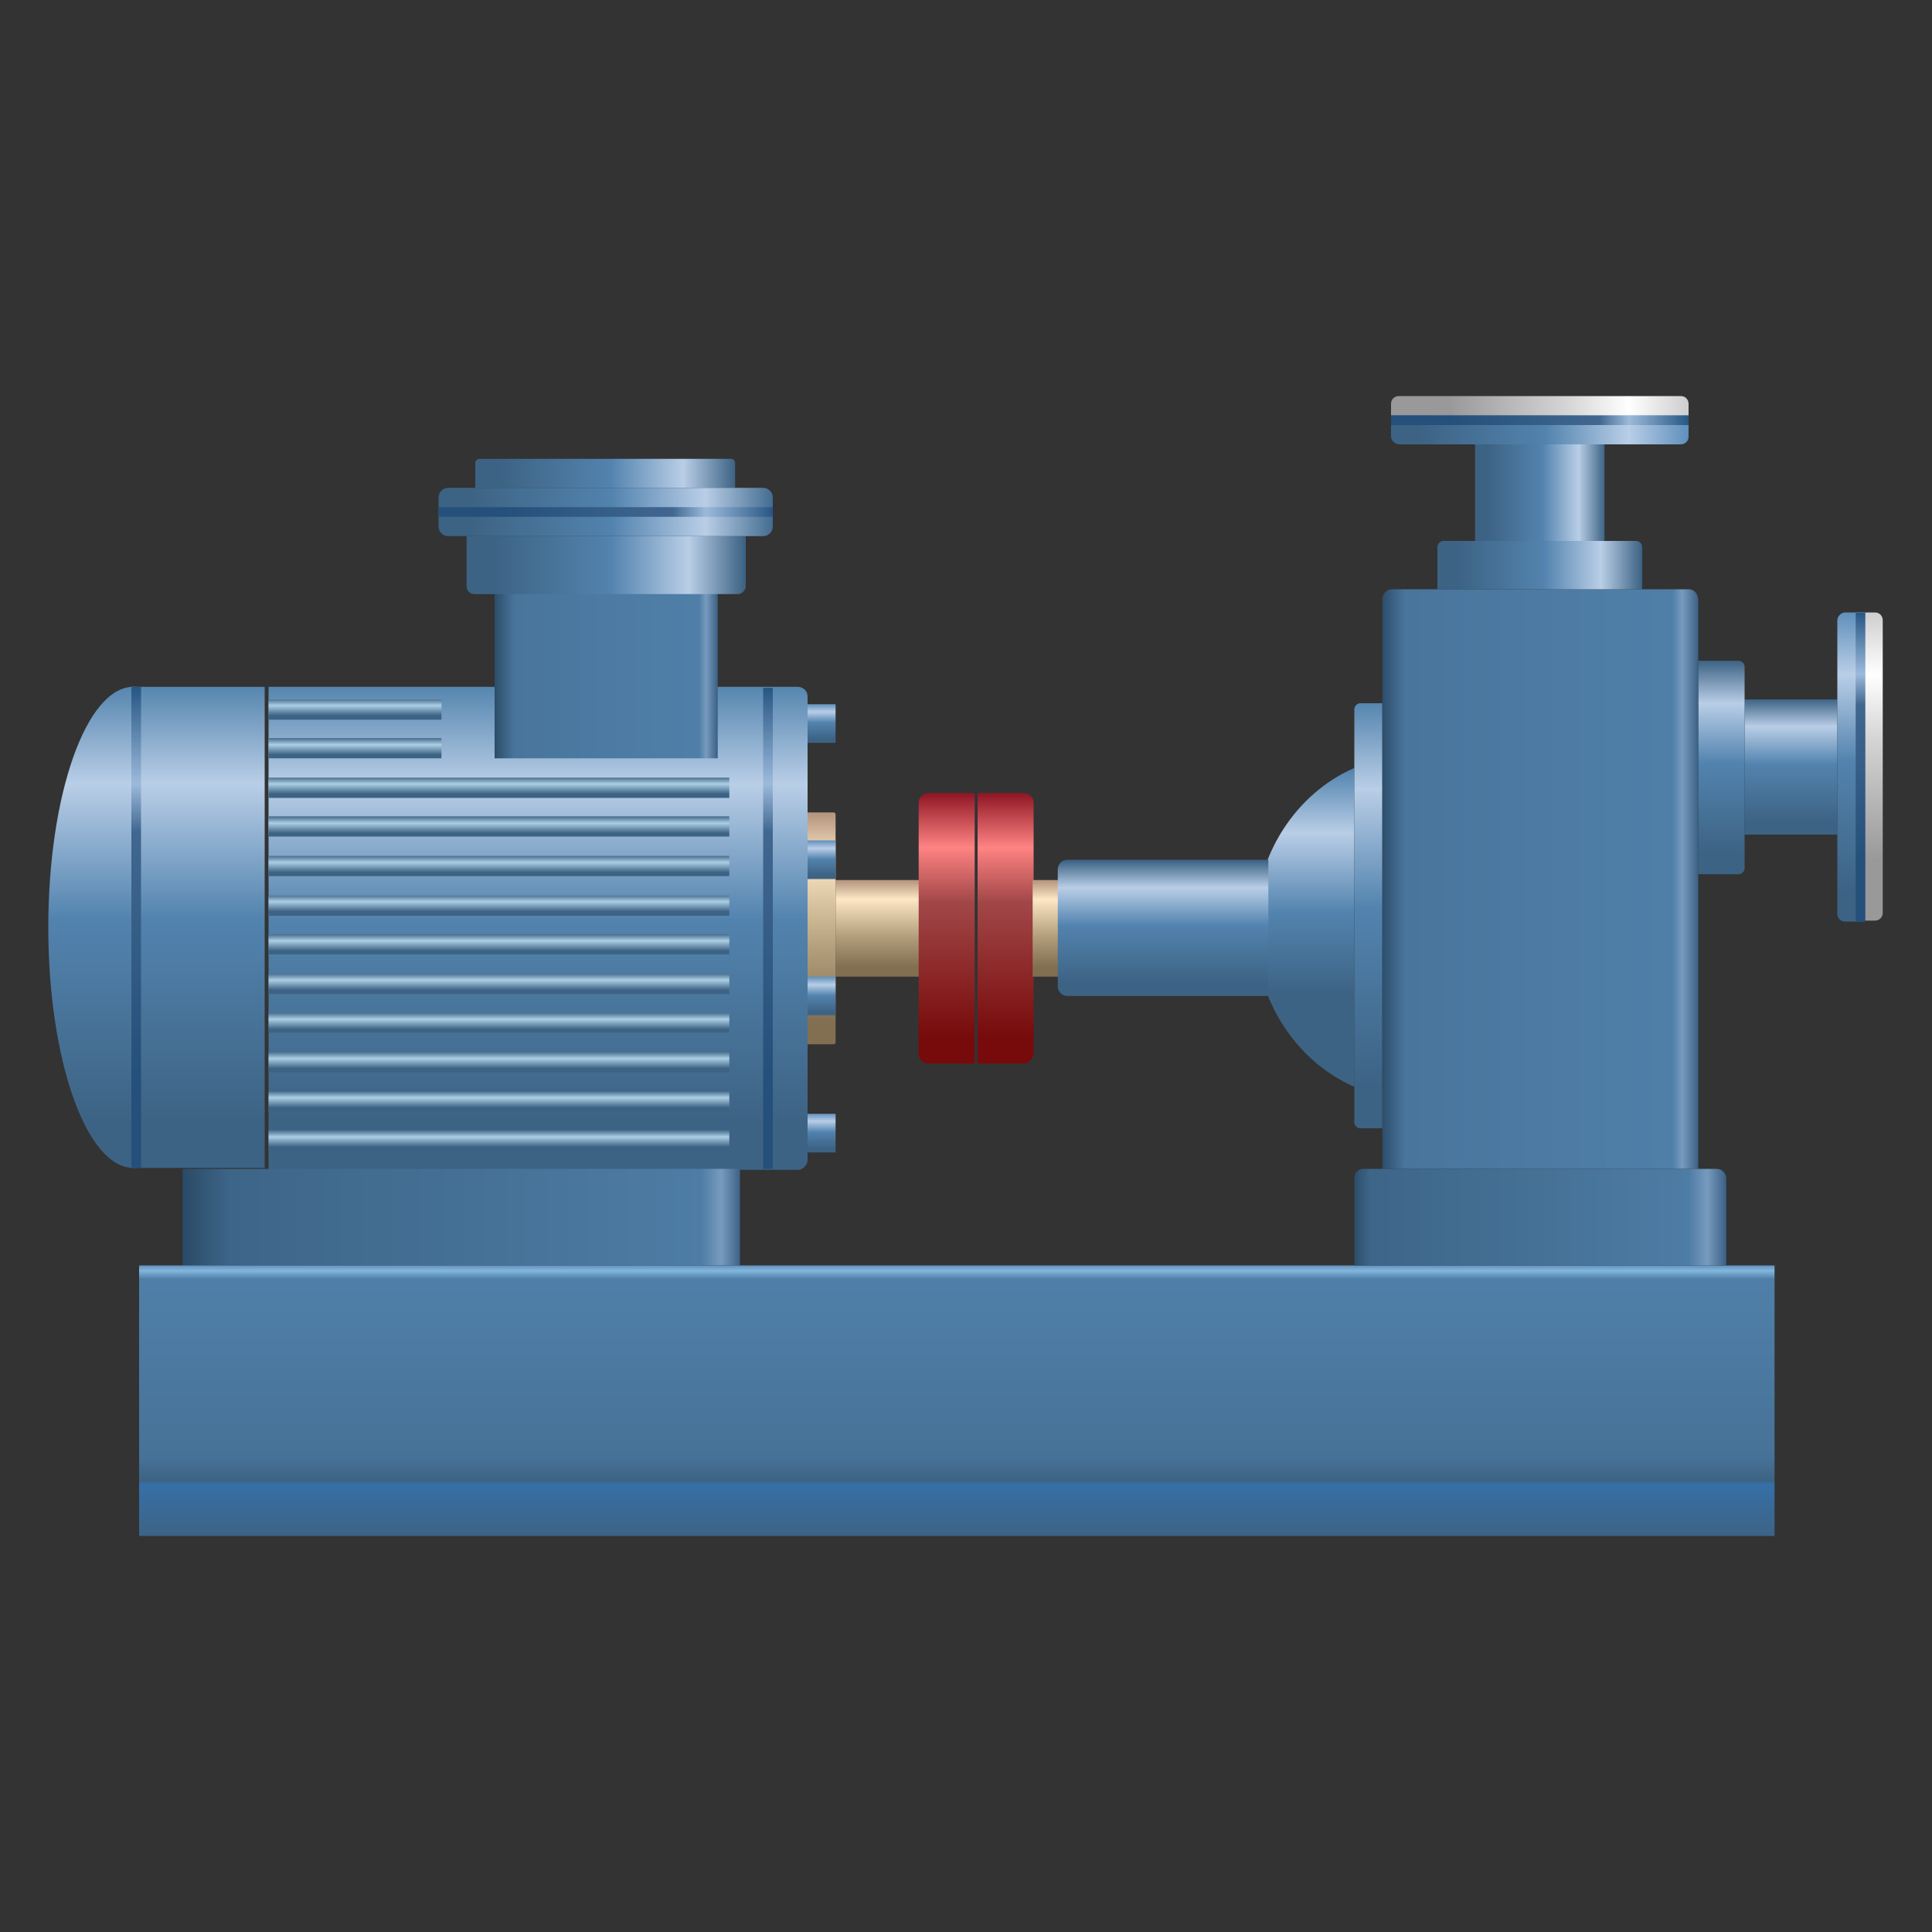 <?xml version="1.0" encoding="utf-8"?>
<!-- Generator: Adobe Illustrator 23.0.3, SVG Export Plug-In . SVG Version: 6.00 Build 0)  -->
<svg version="1.1" id="图层_1" xmlns="http://www.w3.org/2000/svg" xmlns:xlink="http://www.w3.org/1999/xlink" x="0px" y="0px"
	 viewBox="0 0 200 200" style="enable-background:new 0 0 200 200;" xml:space="preserve">
<rect x="0" y="0" width="200" height="200" fill="#333333" stroke="none"/>
<style type="text/css">
	.st0{fill:url(#SVGID_1_);}
	.st1{fill:url(#SVGID_2_);}
	.st2{fill:url(#SVGID_3_);}
	.st3{fill:url(#SVGID_4_);}
	.st4{fill:url(#SVGID_5_);}
	.st5{fill:url(#SVGID_6_);}
	.st6{fill:url(#SVGID_7_);}
	.st7{fill:url(#SVGID_8_);}
	.st8{fill:url(#SVGID_9_);}
	.st9{fill:url(#SVGID_10_);}
	.st10{fill:url(#SVGID_11_);}
	.st11{fill:url(#SVGID_12_);}
	.st12{fill:url(#SVGID_13_);}
	.st13{fill:url(#SVGID_14_);}
	.st14{fill:url(#SVGID_15_);}
	.st15{fill:url(#SVGID_16_);}
	.st16{fill:url(#SVGID_17_);}
	.st17{fill:url(#SVGID_18_);}
	.st18{fill:url(#SVGID_19_);}
	.st19{fill:url(#SVGID_20_);}
	.st20{fill:url(#SVGID_21_);}
	.st21{fill:url(#SVGID_22_);}
	.st22{fill:url(#SVGID_23_);}
	.st23{fill:url(#SVGID_24_);}
	.st24{fill:url(#SVGID_25_);}
	.st25{fill:url(#SVGID_26_);}
	.st26{fill:url(#SVGID_27_);}
	.st27{fill:url(#SVGID_28_);}
	.st28{fill:url(#SVGID_29_);}
	.st29{fill:url(#SVGID_30_);}
	.st30{fill:url(#SVGID_31_);}
	.st31{fill:url(#SVGID_32_);}
	.st32{fill:url(#SVGID_33_);}
	.st33{fill:url(#SVGID_34_);}
	.st34{fill:url(#SVGID_35_);}
	.st35{fill:url(#SVGID_36_);}
	.st36{fill:url(#SVGID_37_);}
	.st37{fill:url(#SVGID_38_);}
	.st38{fill:url(#SVGID_39_);}
	.st39{fill:url(#SVGID_40_);}
	.st40{fill:url(#SVGID_41_);}
	.st41{fill:url(#SVGID_42_);}
	.st42{fill:url(#SVGID_43_);}
	.st43{fill:url(#SVGID_44_);}
	.st44{fill:url(#SVGID_45_);}
	.st45{fill:url(#SVGID_46_);}
	.st46{fill:url(#SVGID_47_);}
	.st47{fill:url(#SVGID_48_);}
</style>
<g>
	
		<linearGradient id="SVGID_1_" gradientUnits="userSpaceOnUse" x1="148.262" y1="54.32" x2="148.262" y2="86.394" gradientTransform="matrix(-1 0 0 -1 341.819 149.822)">
		<stop  offset="0.2" style="stop-color:#999999"/>
		<stop  offset="0.6" style="stop-color:#D6D6D6"/>
		<stop  offset="0.8" style="stop-color:#FFFFFF"/>
		<stop  offset="1" style="stop-color:#CECECE"/>
	</linearGradient>
	<path class="st0" d="M192.1,63.4h2c0.5,0,0.8,0.4,0.8,0.8v30.3c0,0.5-0.4,0.8-0.8,0.8h-2V63.4z"/>
	
		<linearGradient id="SVGID_2_" gradientUnits="userSpaceOnUse" x1="156.436" y1="63.393" x2="156.436" y2="77.425" gradientTransform="matrix(-1 0 0 -1 341.819 149.822)">
		<stop  offset="0.1" style="stop-color:#3D6384"/>
		<stop  offset="0.52" style="stop-color:#5283AE"/>
		<stop  offset="0.8" style="stop-color:#B9CEE7"/>
		<stop  offset="1" style="stop-color:#3D6384"/>
	</linearGradient>
	<polygon class="st1" points="180.6,72.4 190.2,72.4 190.2,86.4 180.6,86.4 	"/>
	
		<linearGradient id="SVGID_3_" gradientUnits="userSpaceOnUse" x1="163.649" y1="59.361" x2="163.649" y2="81.411" gradientTransform="matrix(-1 0 0 -1 341.819 149.822)">
		<stop  offset="0.1" style="stop-color:#3D6384"/>
		<stop  offset="0.52" style="stop-color:#5283AE"/>
		<stop  offset="0.8" style="stop-color:#B9CEE7"/>
		<stop  offset="1" style="stop-color:#3D6384"/>
	</linearGradient>
	<path class="st2" d="M175.8,68.4h4.2c0.3,0,0.6,0.3,0.6,0.6v20.9c0,0.3-0.3,0.6-0.6,0.6h-4.2V68.4z"/>
	
		<linearGradient id="SVGID_4_" gradientUnits="userSpaceOnUse" x1="150.185" y1="54.32" x2="150.185" y2="86.394" gradientTransform="matrix(-1 0 0 -1 341.819 149.822)">
		<stop  offset="0.1" style="stop-color:#3D6384"/>
		<stop  offset="0.52" style="stop-color:#5283AE"/>
		<stop  offset="0.8" style="stop-color:#B9CEE7"/>
		<stop  offset="1" style="stop-color:#6090BC"/>
	</linearGradient>
	<path class="st3" d="M191,63.4h2v32h-2c-0.5,0-0.8-0.4-0.8-0.8V64.2C190.2,63.8,190.6,63.4,191,63.4z"/>
	
		<linearGradient id="SVGID_5_" gradientUnits="userSpaceOnUse" x1="177.052" y1="-21.194" x2="177.052" y2="10.88" gradientTransform="matrix(1 0 0 -1 15.544 74.244)">
		<stop  offset="0.2" style="stop-color:#24507B"/>
		<stop  offset="0.7" style="stop-color:#41678F"/>
		<stop  offset="0.8" style="stop-color:#9CBADB"/>
		<stop  offset="1" style="stop-color:#265683"/>
	</linearGradient>
	<rect x="192.1" y="63.4" class="st4" width="1" height="32"/>
	<linearGradient id="SVGID_6_" gradientUnits="userSpaceOnUse" x1="90.782" y1="101.113" x2="90.782" y2="91.09">
		<stop  offset="0.1" style="stop-color:#826F51"/>
		<stop  offset="0.4" style="stop-color:#B09C79"/>
		<stop  offset="0.8" style="stop-color:#FDE7C5"/>
		<stop  offset="1" style="stop-color:#B2937D"/>
	</linearGradient>
	<rect x="86.5" y="91.1" class="st5" width="8.7" height="10"/>
	<linearGradient id="SVGID_7_" gradientUnits="userSpaceOnUse" x1="85.012" y1="108.17" x2="85.012" y2="84.114">
		<stop  offset="0.1" style="stop-color:#826F51"/>
		<stop  offset="0.4" style="stop-color:#B09C79"/>
		<stop  offset="0.8" style="stop-color:#FDE7C5"/>
		<stop  offset="1" style="stop-color:#B2937D"/>
	</linearGradient>
	<path class="st6" d="M86.3,108.1h-2.7v-24h2.7c0.1,0,0.2,0.1,0.2,0.2v23.7C86.5,108,86.4,108.1,86.3,108.1z"/>
	<linearGradient id="SVGID_8_" gradientUnits="userSpaceOnUse" x1="55.68" y1="121.275" x2="55.68" y2="71.159">
		<stop  offset="0.1" style="stop-color:#3D6384"/>
		<stop  offset="0.52" style="stop-color:#5283AE"/>
		<stop  offset="0.8" style="stop-color:#B9CEE7"/>
		<stop  offset="1" style="stop-color:#5686AF"/>
	</linearGradient>
	<path class="st7" d="M82.6,121.1H27.8v-50h54.8c0.5,0,1,0.4,1,1v48C83.6,120.6,83.1,121.1,82.6,121.1z"/>
	
		<linearGradient id="SVGID_9_" gradientUnits="userSpaceOnUse" x1="283.653" y1="121.074" x2="283.653" y2="71.159" gradientTransform="matrix(-1 0 0 1 297.5 0)">
		<stop  offset="0.1" style="stop-color:#3D6384"/>
		<stop  offset="0.52" style="stop-color:#5283AE"/>
		<stop  offset="0.8" style="stop-color:#B9CEE7"/>
		<stop  offset="1" style="stop-color:#5686AF"/>
	</linearGradient>
	<ellipse class="st8" cx="13.8" cy="96" rx="8.8" ry="24.9"/>
	
		<linearGradient id="SVGID_10_" gradientUnits="userSpaceOnUse" x1="218.066" y1="121.074" x2="218.066" y2="71.159" gradientTransform="matrix(-1 0 0 1 297.5 0)">
		<stop  offset="0.2" style="stop-color:#24507B"/>
		<stop  offset="0.7" style="stop-color:#41678F"/>
		<stop  offset="0.8" style="stop-color:#9CBADB"/>
		<stop  offset="1" style="stop-color:#265683"/>
	</linearGradient>
	<rect x="79" y="71.2" class="st9" width="1" height="49.8"/>
	
		<linearGradient id="SVGID_11_" gradientUnits="userSpaceOnUse" x1="260.746" y1="57.517" x2="260.746" y2="59.591" gradientTransform="matrix(-1 0 0 -1 297.5 132)">
		<stop  offset="0.2" style="stop-color:#3D6384"/>
		<stop  offset="0.7" style="stop-color:#ACCFE5"/>
		<stop  offset="1" style="stop-color:#4F7594"/>
	</linearGradient>
	<rect x="27.8" y="72.4" class="st10" width="17.9" height="2.1"/>
	
		<linearGradient id="SVGID_12_" gradientUnits="userSpaceOnUse" x1="260.746" y1="53.457" x2="260.746" y2="55.531" gradientTransform="matrix(-1 0 0 -1 297.5 132)">
		<stop  offset="0.2" style="stop-color:#3D6384"/>
		<stop  offset="0.7" style="stop-color:#ACCFE5"/>
		<stop  offset="1" style="stop-color:#4F7594"/>
	</linearGradient>
	<rect x="27.8" y="76.4" class="st11" width="17.9" height="2.1"/>
	
		<linearGradient id="SVGID_13_" gradientUnits="userSpaceOnUse" x1="245.859" y1="49.397" x2="245.859" y2="51.471" gradientTransform="matrix(-1 0 0 -1 297.5 132)">
		<stop  offset="0.2" style="stop-color:#3D6384"/>
		<stop  offset="0.7" style="stop-color:#ACCFE5"/>
		<stop  offset="1" style="stop-color:#4F7594"/>
	</linearGradient>
	<rect x="27.8" y="80.5" class="st12" width="47.7" height="2.1"/>
	
		<linearGradient id="SVGID_14_" gradientUnits="userSpaceOnUse" x1="245.859" y1="45.337" x2="245.859" y2="47.411" gradientTransform="matrix(-1 0 0 -1 297.5 132)">
		<stop  offset="0.2" style="stop-color:#3D6384"/>
		<stop  offset="0.7" style="stop-color:#ACCFE5"/>
		<stop  offset="1" style="stop-color:#4F7594"/>
	</linearGradient>
	<rect x="27.8" y="84.5" class="st13" width="47.7" height="2.1"/>
	
		<linearGradient id="SVGID_15_" gradientUnits="userSpaceOnUse" x1="245.859" y1="41.277" x2="245.859" y2="43.351" gradientTransform="matrix(-1 0 0 -1 297.5 132)">
		<stop  offset="0.2" style="stop-color:#3D6384"/>
		<stop  offset="0.7" style="stop-color:#ACCFE5"/>
		<stop  offset="1" style="stop-color:#4F7594"/>
	</linearGradient>
	<rect x="27.8" y="88.6" class="st14" width="47.7" height="2.1"/>
	
		<linearGradient id="SVGID_16_" gradientUnits="userSpaceOnUse" x1="245.859" y1="37.217" x2="245.859" y2="39.291" gradientTransform="matrix(-1 0 0 -1 297.5 132)">
		<stop  offset="0.2" style="stop-color:#3D6384"/>
		<stop  offset="0.7" style="stop-color:#ACCFE5"/>
		<stop  offset="1" style="stop-color:#4F7594"/>
	</linearGradient>
	<rect x="27.8" y="92.7" class="st15" width="47.7" height="2.1"/>
	
		<linearGradient id="SVGID_17_" gradientUnits="userSpaceOnUse" x1="245.859" y1="33.157" x2="245.859" y2="35.23" gradientTransform="matrix(-1 0 0 -1 297.5 132)">
		<stop  offset="0.2" style="stop-color:#3D6384"/>
		<stop  offset="0.7" style="stop-color:#ACCFE5"/>
		<stop  offset="1" style="stop-color:#4F7594"/>
	</linearGradient>
	<rect x="27.8" y="96.7" class="st16" width="47.7" height="2.1"/>
	
		<linearGradient id="SVGID_18_" gradientUnits="userSpaceOnUse" x1="245.859" y1="29.097" x2="245.859" y2="31.171" gradientTransform="matrix(-1 0 0 -1 297.5 132)">
		<stop  offset="0.2" style="stop-color:#3D6384"/>
		<stop  offset="0.7" style="stop-color:#ACCFE5"/>
		<stop  offset="1" style="stop-color:#4F7594"/>
	</linearGradient>
	<rect x="27.8" y="100.8" class="st17" width="47.7" height="2.1"/>
	
		<linearGradient id="SVGID_19_" gradientUnits="userSpaceOnUse" x1="245.859" y1="25.037" x2="245.859" y2="27.11" gradientTransform="matrix(-1 0 0 -1 297.5 132)">
		<stop  offset="0.2" style="stop-color:#3D6384"/>
		<stop  offset="0.7" style="stop-color:#ACCFE5"/>
		<stop  offset="1" style="stop-color:#4F7594"/>
	</linearGradient>
	<rect x="27.8" y="104.8" class="st18" width="47.7" height="2.1"/>
	
		<linearGradient id="SVGID_20_" gradientUnits="userSpaceOnUse" x1="245.859" y1="20.977" x2="245.859" y2="23.051" gradientTransform="matrix(-1 0 0 -1 297.5 132)">
		<stop  offset="0.2" style="stop-color:#3D6384"/>
		<stop  offset="0.7" style="stop-color:#ACCFE5"/>
		<stop  offset="1" style="stop-color:#4F7594"/>
	</linearGradient>
	<rect x="27.8" y="108.9" class="st19" width="47.7" height="2.1"/>
	
		<linearGradient id="SVGID_21_" gradientUnits="userSpaceOnUse" x1="245.859" y1="16.917" x2="245.859" y2="18.99" gradientTransform="matrix(-1 0 0 -1 297.5 132)">
		<stop  offset="0.2" style="stop-color:#3D6384"/>
		<stop  offset="0.7" style="stop-color:#ACCFE5"/>
		<stop  offset="1" style="stop-color:#4F7594"/>
	</linearGradient>
	<rect x="27.8" y="113" class="st20" width="47.7" height="2.1"/>
	
		<linearGradient id="SVGID_22_" gradientUnits="userSpaceOnUse" x1="245.859" y1="12.857" x2="245.859" y2="14.93" gradientTransform="matrix(-1 0 0 -1 297.5 132)">
		<stop  offset="0.2" style="stop-color:#3D6384"/>
		<stop  offset="0.7" style="stop-color:#ACCFE5"/>
		<stop  offset="1" style="stop-color:#4F7594"/>
	</linearGradient>
	<rect x="27.8" y="117" class="st21" width="47.7" height="2.1"/>
	
		<linearGradient id="SVGID_23_" gradientUnits="userSpaceOnUse" x1="277.065" y1="121.074" x2="277.065" y2="71.159" gradientTransform="matrix(-1 0 0 1 297.5 0)">
		<stop  offset="0.1" style="stop-color:#3D6384"/>
		<stop  offset="0.52" style="stop-color:#5283AE"/>
		<stop  offset="0.8" style="stop-color:#B9CEE7"/>
		<stop  offset="1" style="stop-color:#5686AF"/>
	</linearGradient>
	<rect x="13.5" y="71.1" class="st22" width="13.9" height="49.8"/>
	
		<linearGradient id="SVGID_24_" gradientUnits="userSpaceOnUse" x1="283.46" y1="121.074" x2="283.46" y2="71.159" gradientTransform="matrix(-1 0 0 1 297.5 0)">
		<stop  offset="0.2" style="stop-color:#24507B"/>
		<stop  offset="0.7" style="stop-color:#41678F"/>
		<stop  offset="0.8" style="stop-color:#9CBADB"/>
		<stop  offset="1" style="stop-color:#265683"/>
	</linearGradient>
	<rect x="13.6" y="71.1" class="st23" width="1" height="49.8"/>
	
		<linearGradient id="SVGID_25_" gradientUnits="userSpaceOnUse" x1="140.272" y1="-3.263" x2="140.272" y2="54.991" gradientTransform="matrix(-4.489665e-11 1 1 4.489665e-11 21.687 -14.272)">
		<stop  offset="5.847346e-07" style="stop-color:#284863"/>
		<stop  offset="9.184959e-02" style="stop-color:#3D6588"/>
		<stop  offset="0.929" style="stop-color:#4D7CA4"/>
		<stop  offset="0.965" style="stop-color:#779BBE"/>
		<stop  offset="1" style="stop-color:#3B6185"/>
	</linearGradient>
	<polygon class="st24" points="18.9,131 18.9,121 76.6,121 76.6,131 	"/>
	
		<linearGradient id="SVGID_26_" gradientUnits="userSpaceOnUse" x1="173.524" y1="77.365" x2="145.256" y2="77.365" gradientTransform="matrix(-4.489665e-11 1 1 4.489665e-11 21.687 -14.272)">
		<stop  offset="2.923673e-07" style="stop-color:#3D6384"/>
		<stop  offset="0.2" style="stop-color:#366FA7"/>
		<stop  offset="0.21" style="stop-color:#3D6384"/>
		<stop  offset="0.302" style="stop-color:#477298"/>
		<stop  offset="0.95" style="stop-color:#4F7FA8"/>
		<stop  offset="0.98" style="stop-color:#83B7DD"/>
		<stop  offset="1" style="stop-color:#6090BC"/>
	</linearGradient>
	<polygon class="st25" points="14.4,159 14.4,131 183.7,131 183.7,159 	"/>
	<g>
		
			<linearGradient id="SVGID_27_" gradientUnits="userSpaceOnUse" x1="212.488" y1="76.896" x2="212.488" y2="72.887" gradientTransform="matrix(-1 0 0 1 297.5 0)">
			<stop  offset="0.1" style="stop-color:#3D6384"/>
			<stop  offset="0.52" style="stop-color:#5283AE"/>
			<stop  offset="0.8" style="stop-color:#B9CEE7"/>
			<stop  offset="1" style="stop-color:#6090BC"/>
		</linearGradient>
		<rect x="83.6" y="72.9" class="st26" width="2.9" height="4"/>
		
			<linearGradient id="SVGID_28_" gradientUnits="userSpaceOnUse" x1="212.488" y1="91.022" x2="212.488" y2="87.013" gradientTransform="matrix(-1 0 0 1 297.5 0)">
			<stop  offset="0.1" style="stop-color:#3D6384"/>
			<stop  offset="0.52" style="stop-color:#5283AE"/>
			<stop  offset="0.8" style="stop-color:#B9CEE7"/>
			<stop  offset="1" style="stop-color:#6090BC"/>
		</linearGradient>
		<rect x="83.6" y="87" class="st27" width="2.9" height="4"/>
		
			<linearGradient id="SVGID_29_" gradientUnits="userSpaceOnUse" x1="212.488" y1="105.148" x2="212.488" y2="101.138" gradientTransform="matrix(-1 0 0 1 297.5 0)">
			<stop  offset="0.1" style="stop-color:#3D6384"/>
			<stop  offset="0.52" style="stop-color:#5283AE"/>
			<stop  offset="0.8" style="stop-color:#B9CEE7"/>
			<stop  offset="1" style="stop-color:#6090BC"/>
		</linearGradient>
		<rect x="83.6" y="101.1" class="st28" width="2.9" height="4"/>
		
			<linearGradient id="SVGID_30_" gradientUnits="userSpaceOnUse" x1="212.488" y1="119.273" x2="212.488" y2="115.264" gradientTransform="matrix(-1 0 0 1 297.5 0)">
			<stop  offset="0.1" style="stop-color:#3D6384"/>
			<stop  offset="0.52" style="stop-color:#5283AE"/>
			<stop  offset="0.8" style="stop-color:#B9CEE7"/>
			<stop  offset="1" style="stop-color:#6090BC"/>
		</linearGradient>
		<rect x="83.6" y="115.3" class="st29" width="2.9" height="4"/>
	</g>
	<linearGradient id="SVGID_31_" gradientUnits="userSpaceOnUse" x1="97.994" y1="110.186" x2="97.994" y2="82.121">
		<stop  offset="0.1" style="stop-color:#770B0B"/>
		<stop  offset="0.6" style="stop-color:#A24748"/>
		<stop  offset="0.8" style="stop-color:#FF8383"/>
		<stop  offset="1" style="stop-color:#8E1624"/>
	</linearGradient>
	<path class="st30" d="M100.9,110.1h-4.8c-0.5,0-1-0.4-1-1v-26c0-0.5,0.4-1,1-1h4.8V110.1z"/>
	<linearGradient id="SVGID_32_" gradientUnits="userSpaceOnUse" x1="104.053" y1="110.186" x2="104.053" y2="82.121">
		<stop  offset="0.1" style="stop-color:#770B0B"/>
		<stop  offset="0.6" style="stop-color:#A24748"/>
		<stop  offset="0.8" style="stop-color:#FF8383"/>
		<stop  offset="1" style="stop-color:#8E1624"/>
	</linearGradient>
	<path class="st31" d="M106,110.1h-4.8v-28h4.8c0.5,0,1,0.4,1,1v26C106.9,109.6,106.5,110.1,106,110.1z"/>
	<linearGradient id="SVGID_33_" gradientUnits="userSpaceOnUse" x1="108.38" y1="101.113" x2="108.38" y2="91.09">
		<stop  offset="0.1" style="stop-color:#826F51"/>
		<stop  offset="0.4" style="stop-color:#B09C79"/>
		<stop  offset="0.8" style="stop-color:#FDE7C5"/>
		<stop  offset="1" style="stop-color:#B2937D"/>
	</linearGradient>
	<rect x="106.9" y="91.1" class="st32" width="2.9" height="10"/>
	<linearGradient id="SVGID_34_" gradientUnits="userSpaceOnUse" x1="135.051" y1="112.734" x2="135.051" y2="79.602">
		<stop  offset="0.3" style="stop-color:#3D6384"/>
		<stop  offset="0.55" style="stop-color:#5283AE"/>
		<stop  offset="0.8" style="stop-color:#B9CEE7"/>
		<stop  offset="1" style="stop-color:#5283AE"/>
	</linearGradient>
	<path class="st33" d="M140.2,79.5c-6,2.6-10.3,9-10.3,16.5c0,7.5,4.3,13.9,10.3,16.5V79.5z"/>
	<linearGradient id="SVGID_35_" gradientUnits="userSpaceOnUse" x1="141.627" y1="116.95" x2="141.627" y2="72.849">
		<stop  offset="0.1" style="stop-color:#3D6384"/>
		<stop  offset="0.52" style="stop-color:#5283AE"/>
		<stop  offset="0.8" style="stop-color:#B9CEE7"/>
		<stop  offset="1" style="stop-color:#5686AF"/>
	</linearGradient>
	<path class="st34" d="M143.1,116.8h-2.3c-0.3,0-0.6-0.3-0.6-0.6V73.4c0-0.3,0.3-0.6,0.6-0.6h2.3V116.8z"/>
	
		<linearGradient id="SVGID_36_" gradientUnits="userSpaceOnUse" x1="72.797" y1="165.613" x2="39.786" y2="165.613" gradientTransform="matrix(-1 0 0 1 215.572 -74.613)">
		<stop  offset="5.847346e-07" style="stop-color:#284863"/>
		<stop  offset="8.000000e-02" style="stop-color:#49759C"/>
		<stop  offset="0.92" style="stop-color:#4F7FA8"/>
		<stop  offset="0.95" style="stop-color:#779BBE"/>
		<stop  offset="1" style="stop-color:#3B6185"/>
	</linearGradient>
	<path class="st35" d="M144.1,61h30.7c0.6,0,1,0.5,1,1.1V121h-32.7V62C143.1,61.5,143.5,61,144.1,61z"/>
	
		<linearGradient id="SVGID_37_" gradientUnits="userSpaceOnUse" x1="75.735" y1="200.613" x2="36.898" y2="200.613" gradientTransform="matrix(-1 0 0 1 215.572 -74.613)">
		<stop  offset="5.847346e-07" style="stop-color:#284863"/>
		<stop  offset="5.000000e-02" style="stop-color:#3D6588"/>
		<stop  offset="0.9" style="stop-color:#4D7CA4"/>
		<stop  offset="0.95" style="stop-color:#779BBE"/>
		<stop  offset="1" style="stop-color:#3B6185"/>
	</linearGradient>
	<path class="st36" d="M141.1,121h36.6c0.5,0,1,0.4,1,1v9h-38.5v-9C140.2,121.4,140.6,121,141.1,121z"/>
	<linearGradient id="SVGID_38_" gradientUnits="userSpaceOnUse" x1="120.438" y1="103.129" x2="120.438" y2="89.097">
		<stop  offset="0.1" style="stop-color:#3D6384"/>
		<stop  offset="0.52" style="stop-color:#5283AE"/>
		<stop  offset="0.8" style="stop-color:#B9CEE7"/>
		<stop  offset="1" style="stop-color:#3D6384"/>
	</linearGradient>
	<path class="st37" d="M131.3,103.1h-20.8c-0.5,0-1-0.4-1-1V90c0-0.5,0.4-1,1-1h20.8V103.1z"/>
	<g>
		
			<linearGradient id="SVGID_39_" gradientUnits="userSpaceOnUse" x1="178.248" y1="106.987" x2="178.248" y2="76.142" gradientTransform="matrix(6.123234e-17 1 -1 6.123234e-17 250.893 -135.748)">
			<stop  offset="0.2" style="stop-color:#999999"/>
			<stop  offset="0.6" style="stop-color:#D6D6D6"/>
			<stop  offset="0.8" style="stop-color:#FFFFFF"/>
			<stop  offset="1" style="stop-color:#CECECE"/>
		</linearGradient>
		<path class="st38" d="M144,44v-2.2c0-0.5,0.4-0.8,0.8-0.8H174c0.5,0,0.8,0.4,0.8,0.8V44H144z"/>
		
			<linearGradient id="SVGID_40_" gradientUnits="userSpaceOnUse" x1="186.748" y1="98.262" x2="186.748" y2="84.767" gradientTransform="matrix(6.123234e-17 1 -1 6.123234e-17 250.893 -135.748)">
			<stop  offset="0.1" style="stop-color:#3D6384"/>
			<stop  offset="0.52" style="stop-color:#5283AE"/>
			<stop  offset="0.8" style="stop-color:#B9CEE7"/>
			<stop  offset="1" style="stop-color:#3D6384"/>
		</linearGradient>
		<polygon class="st39" points="152.7,56 152.7,46 166.1,46 166.1,56 		"/>
		
			<linearGradient id="SVGID_41_" gradientUnits="userSpaceOnUse" x1="194.248" y1="102.139" x2="194.248" y2="80.934" gradientTransform="matrix(6.123234e-17 1 -1 6.123234e-17 250.893 -135.748)">
			<stop  offset="0.1" style="stop-color:#3D6384"/>
			<stop  offset="0.52" style="stop-color:#5283AE"/>
			<stop  offset="0.8" style="stop-color:#B9CEE7"/>
			<stop  offset="1" style="stop-color:#3D6384"/>
		</linearGradient>
		<path class="st40" d="M148.8,61v-4.4c0-0.3,0.3-0.6,0.6-0.6h20c0.3,0,0.6,0.3,0.6,0.6V61H148.8z"/>
		
			<linearGradient id="SVGID_42_" gradientUnits="userSpaceOnUse" x1="180.248" y1="106.987" x2="180.248" y2="76.142" gradientTransform="matrix(6.123234e-17 1 -1 6.123234e-17 250.893 -135.748)">
			<stop  offset="0.1" style="stop-color:#3D6384"/>
			<stop  offset="0.52" style="stop-color:#5283AE"/>
			<stop  offset="0.8" style="stop-color:#B9CEE7"/>
			<stop  offset="1" style="stop-color:#6090BC"/>
		</linearGradient>
		<path class="st41" d="M144,45.2V43h30.8v2.2c0,0.5-0.4,0.8-0.8,0.8h-29.1C144.4,46,144,45.6,144,45.2z"/>
		
			<linearGradient id="SVGID_43_" gradientUnits="userSpaceOnUse" x1="147.027" y1="31.347" x2="147.027" y2="0.502" gradientTransform="matrix(6.123234e-17 -1 -1 -6.123234e-17 175.315 190.527)">
			<stop  offset="0.2" style="stop-color:#24507B"/>
			<stop  offset="0.7" style="stop-color:#41678F"/>
			<stop  offset="0.8" style="stop-color:#9CBADB"/>
			<stop  offset="1" style="stop-color:#265683"/>
		</linearGradient>
		<rect x="144" y="43" class="st42" width="30.8" height="1"/>
	</g>
	
		<linearGradient id="SVGID_44_" gradientUnits="userSpaceOnUse" x1="164.62" y1="144.086" x2="141.318" y2="144.086" gradientTransform="matrix(-1 0 0 1 215.572 -74.613)">
		<stop  offset="5.847346e-07" style="stop-color:#284863"/>
		<stop  offset="0.1" style="stop-color:#49759C"/>
		<stop  offset="0.92" style="stop-color:#4F7FA8"/>
		<stop  offset="0.95" style="stop-color:#779BBE"/>
		<stop  offset="1" style="stop-color:#3B6185"/>
	</linearGradient>
	<path class="st43" d="M51.9,60.5h21.7c0.4,0,0.7,0.1,0.7,0.3v17.7H51.2V60.8C51.2,60.6,51.5,60.5,51.9,60.5z"/>
	
		<linearGradient id="SVGID_45_" gradientUnits="userSpaceOnUse" x1="194.221" y1="202.734" x2="194.221" y2="173.818" gradientTransform="matrix(6.123234e-17 1 -1 6.123234e-17 250.893 -135.748)">
		<stop  offset="0.1" style="stop-color:#3D6384"/>
		<stop  offset="0.52" style="stop-color:#5283AE"/>
		<stop  offset="0.8" style="stop-color:#B9CEE7"/>
		<stop  offset="1" style="stop-color:#3D6384"/>
	</linearGradient>
	<path class="st44" d="M48.3,60.7v-5.2h28.9v5.2c0,0.4-0.4,0.8-0.8,0.8H49.1C48.6,61.5,48.3,61.1,48.3,60.7z"/>
	
		<linearGradient id="SVGID_46_" gradientUnits="userSpaceOnUse" x1="184.721" y1="201.765" x2="184.721" y2="174.776" gradientTransform="matrix(6.123234e-17 1 -1 6.123234e-17 250.893 -135.748)">
		<stop  offset="0.1" style="stop-color:#3D6384"/>
		<stop  offset="0.52" style="stop-color:#5283AE"/>
		<stop  offset="0.8" style="stop-color:#B9CEE7"/>
		<stop  offset="1" style="stop-color:#3D6384"/>
	</linearGradient>
	<path class="st45" d="M49.2,50.5v-2.6c0-0.2,0.2-0.4,0.4-0.4h26.1c0.2,0,0.4,0.2,0.4,0.4v2.6H49.2z"/>
	
		<linearGradient id="SVGID_47_" gradientUnits="userSpaceOnUse" x1="188.721" y1="205.643" x2="188.721" y2="170.942" gradientTransform="matrix(6.123234e-17 1 -1 6.123234e-17 250.893 -135.748)">
		<stop  offset="0.1" style="stop-color:#3D6384"/>
		<stop  offset="0.52" style="stop-color:#5283AE"/>
		<stop  offset="0.8" style="stop-color:#B9CEE7"/>
		<stop  offset="1" style="stop-color:#436D91"/>
	</linearGradient>
	<path class="st46" d="M45.4,54.5v-3c0-0.5,0.4-1,1-1H79c0.5,0,1,0.4,1,1v3c0,0.5-0.4,1-1,1H46.4C45.8,55.5,45.4,55,45.4,54.5z"/>
	
		<linearGradient id="SVGID_48_" gradientUnits="userSpaceOnUse" x1="137.554" y1="129.995" x2="137.554" y2="95.295" gradientTransform="matrix(6.123234e-17 -1 -1 -6.123234e-17 175.315 190.527)">
		<stop  offset="0.2" style="stop-color:#24507B"/>
		<stop  offset="0.7" style="stop-color:#41678F"/>
		<stop  offset="0.8" style="stop-color:#9CBADB"/>
		<stop  offset="1" style="stop-color:#265683"/>
	</linearGradient>
	<rect x="45.4" y="52.5" class="st47" width="34.6" height="1"/>
</g>
</svg>
